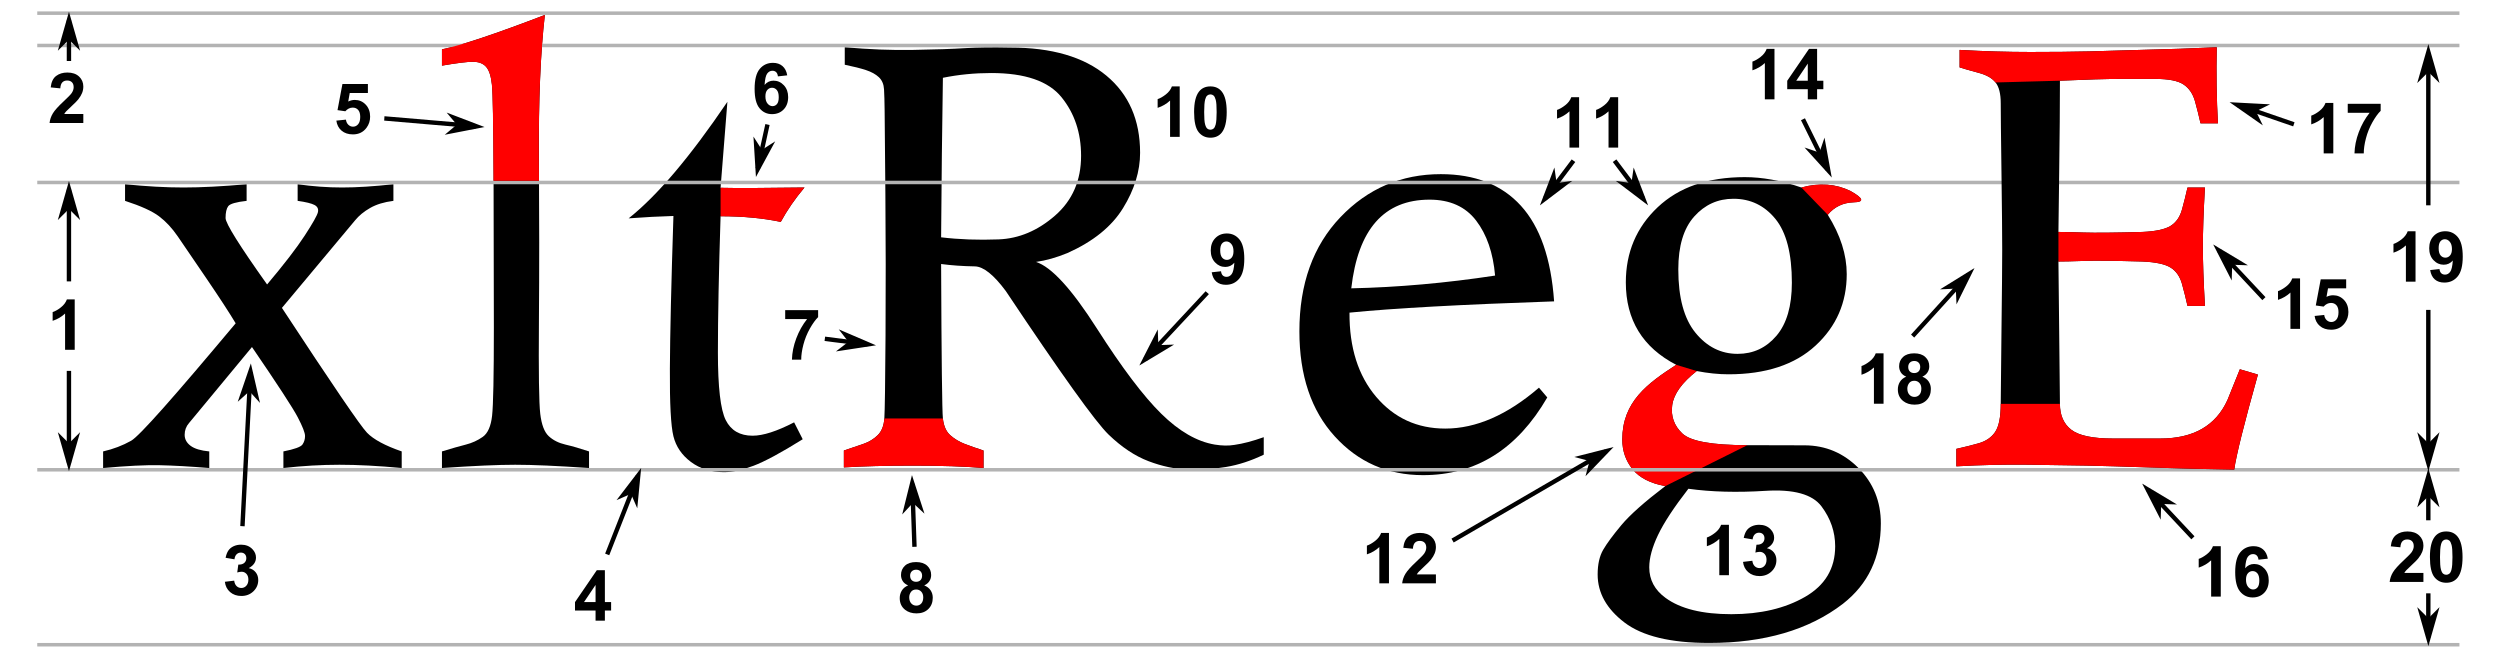 <?xml version="1.0" encoding="UTF-8" standalone="no"?>
<!-- Created with Inkscape (http://www.inkscape.org/) -->
<svg
   xmlns:dc="http://purl.org/dc/elements/1.1/"
   xmlns:cc="http://web.resource.org/cc/"
   xmlns:rdf="http://www.w3.org/1999/02/22-rdf-syntax-ns#"
   xmlns:svg="http://www.w3.org/2000/svg"
   xmlns="http://www.w3.org/2000/svg"
   xmlns:sodipodi="http://sodipodi.sourceforge.net/DTD/sodipodi-0.dtd"
   xmlns:inkscape="http://www.inkscape.org/namespaces/inkscape"
   id="svg2"
   sodipodi:version="0.32"
   inkscape:version="0.44+devel"
   width="570"
   height="150"
   version="1.0"
   sodipodi:docbase="C:\Documents and Settings\Flanker\Desktop"
   sodipodi:docname="anatomy.svg"
   inkscape:output_extension="org.inkscape.output.svg.inkscape"
   sodipodi:modified="true">
  <defs
     id="defs5">
    <marker
       inkscape:stockid="Arrow1Mend"
       orient="auto"
       refY="0"
       refX="0"
       id="Arrow1Mend"
       style="overflow:visible">
      <path
         id="path3058"
         d="M 0,0 L 5,-5 L -12.5,0 L 5,5 L 0,0 z "
         style="fill-rule:evenodd;stroke:black;stroke-width:1pt;marker-start:none"
         transform="matrix(-0.4,0,0,-0.4,-4,0)" />
    </marker>
    <marker
       inkscape:stockid="Arrow1Mstart"
       orient="auto"
       refY="0"
       refX="0"
       id="Arrow1Mstart"
       style="overflow:visible">
      <path
         id="path3061"
         d="M 0,0 L 5,-5 L -12.5,0 L 5,5 L 0,0 z "
         style="fill-rule:evenodd;stroke:black;stroke-width:1pt;marker-start:none"
         transform="matrix(0.4,0,0,0.4,4,0)" />
    </marker>
    <marker
       inkscape:stockid="Arrow1Lstart"
       orient="auto"
       refY="0"
       refX="0"
       id="Arrow1Lstart"
       style="overflow:visible">
      <path
         id="path3067"
         d="M 0,0 L 5,-5 L -12.5,0 L 5,5 L 0,0 z "
         style="fill-rule:evenodd;stroke:black;stroke-width:1pt;marker-start:none"
         transform="matrix(0.8,0,0,0.8,10,0)" />
    </marker>
  </defs>
  <sodipodi:namedview
     inkscape:window-height="1003"
     inkscape:window-width="1280"
     inkscape:pageshadow="2"
     inkscape:pageopacity="0.0"
     guidetolerance="10.0"
     gridtolerance="10.0"
     objecttolerance="10.0"
     borderopacity="1.0"
     bordercolor="#666666"
     pagecolor="#ffffff"
     id="base"
     inkscape:zoom="1.0482456"
     inkscape:cx="417.44062"
     inkscape:cy="64.779103"
     inkscape:window-x="-4"
     inkscape:window-y="-4"
     inkscape:current-layer="svg2"
     width="570px"
     height="150px" />
  <path
     style="font-size:162.327px;font-style:normal;font-weight:normal;fill:black;fill-opacity:1;stroke:none;stroke-width:1px;stroke-linecap:butt;stroke-linejoin:miter;stroke-opacity:1;font-family:Bitstream Vera Sans"
     d="M 28.512,45.795 L 28.512,42.005 C 33.334,42.5 37.774,42.748 41.833,42.748 C 45.889,42.748 50.687,42.5 56.229,42.005 L 56.229,45.795 C 53.841,46.062 52.444,46.467 52.038,47.008 C 51.632,47.55 51.429,48.452 51.429,49.713 C 51.429,50.932 54.584,55.98 60.896,64.857 C 64.773,60.26 67.635,56.542 69.483,53.703 C 71.331,50.865 72.333,49.085 72.49,48.363 C 72.647,47.642 72.388,47.1 71.712,46.738 C 71.037,46.377 69.753,46.062 67.861,45.795 L 67.861,42.005 C 71.285,42.5 74.665,42.748 78.001,42.748 C 81.337,42.748 85.235,42.5 89.697,42.005 L 89.697,45.795 C 87.58,46.062 85.812,46.602 84.392,47.415 C 82.971,48.227 81.822,49.174 80.944,50.256 C 80.065,51.337 74.51,57.984 64.279,70.197 C 75.726,87.641 82.193,97.13 83.681,98.662 C 85.168,100.194 87.805,101.614 91.589,102.922 L 91.589,106.707 C 86.272,106.212 81.54,105.964 77.392,105.964 C 73.29,105.964 69.031,106.212 64.616,106.707 L 64.616,102.922 C 67.139,102.427 68.592,101.898 68.975,101.335 C 69.358,100.771 69.55,100.128 69.55,99.405 C 69.55,98.685 68.997,97.266 67.893,95.147 C 66.788,93.029 63.306,87.688 57.448,79.124 C 48.57,89.805 43.793,95.665 43.116,96.431 C 42.439,97.197 42.101,98.099 42.101,99.136 C 42.101,100.13 42.552,100.965 43.453,101.64 C 44.355,102.316 45.775,102.744 47.713,102.926 L 47.713,106.71 C 43.341,106.35 39.566,106.137 36.389,106.069 C 33.212,106.001 28.919,106.215 23.509,106.71 L 23.509,102.926 C 25.854,102.384 27.984,101.572 29.899,100.491 C 31.815,99.409 39.759,90.392 53.732,73.714 C 52.332,71.37 50.099,67.944 47.035,63.438 C 43.97,58.931 41.795,55.743 40.511,53.872 C 39.226,52.001 37.807,50.479 36.253,49.307 C 34.699,48.135 32.119,46.964 28.512,45.795 L 28.512,45.795 z "
     id="path1896" />
  <path
     style="font-size:162.327px;font-style:normal;font-weight:normal;fill:black;fill-opacity:1;stroke:none;stroke-width:1px;stroke-linecap:butt;stroke-linejoin:miter;stroke-opacity:1;font-family:Bitstream Vera Sans"
     d="M 100.766,14.962 L 100.766,11.247 C 105.139,10.345 112.959,7.731 124.228,3.405 C 123.237,12.011 122.786,22.895 122.875,36.055 C 122.964,49.216 122.964,61.611 122.875,73.241 C 122.786,84.871 122.887,91.914 123.18,94.369 C 123.472,96.825 124.114,98.515 125.107,99.44 C 126.099,100.364 127.372,101.007 128.926,101.367 C 130.48,101.727 132.271,102.245 134.299,102.922 L 134.299,106.707 C 127.043,106.212 121.432,105.964 117.466,105.964 C 113.545,105.964 107.979,106.212 100.766,106.707 L 100.766,102.922 C 102.976,102.245 104.79,101.727 106.21,101.367 C 107.631,101.007 108.915,100.421 110.065,99.608 C 111.214,98.796 111.924,97.196 112.195,94.808 C 112.465,92.42 112.601,85.704 112.601,74.661 C 112.601,63.617 112.578,52.113 112.532,40.147 C 112.485,28.182 112.361,21.23 112.158,19.292 C 111.954,17.353 111.515,16.001 110.84,15.235 C 110.164,14.468 109.151,14.085 107.801,14.085 C 106.493,14.085 104.148,14.378 100.766,14.962 L 100.766,14.962 z "
     id="path1894" />
  <path
     style="font-size:162.327px;font-style:normal;font-weight:normal;fill:black;fill-opacity:1;stroke:none;stroke-width:1px;stroke-linecap:butt;stroke-linejoin:miter;stroke-opacity:1;font-family:Bitstream Vera Sans"
     d="M 164.291,42.817 C 167.805,42.907 174.182,42.884 183.423,42.748 C 181.26,45.318 179.457,47.933 178.013,50.595 C 173.958,49.736 169.384,49.307 164.291,49.307 C 163.885,62.019 163.682,72.364 163.682,80.343 C 163.682,88.275 164.279,93.425 165.473,95.791 C 166.667,98.157 168.707,99.341 171.593,99.341 C 173.981,99.341 177.137,98.325 181.06,96.294 L 183.017,100.148 C 178.106,103.213 174.366,105.23 171.796,106.199 C 169.227,107.168 166.996,107.653 165.104,107.653 C 162.128,107.653 159.603,106.876 157.529,105.322 C 155.455,103.769 154.126,101.819 153.542,99.474 C 152.957,97.13 152.687,92.002 152.732,84.093 C 152.776,76.183 153.046,64.566 153.542,49.243 C 150.388,49.332 146.984,49.512 143.332,49.783 C 149.821,44.644 157.326,35.786 165.847,23.21 L 164.291,42.817 z "
     id="path1892" />
  <path
     style="font-size:162.327px;font-style:normal;font-weight:normal;fill:black;fill-opacity:1;stroke:none;stroke-width:1px;stroke-linecap:butt;stroke-linejoin:miter;stroke-opacity:1;font-family:Bitstream Vera Sans"
     d="M 192.605,14.759 L 192.605,10.771 C 198.146,11.267 203.33,11.47 208.155,11.38 C 213.29,11.291 217.267,11.156 220.084,10.974 C 222.901,10.793 226.315,10.748 230.328,10.841 C 239.793,10.841 247.095,12.97 252.234,17.228 C 257.373,21.487 259.942,27.358 259.942,34.842 C 259.942,39.033 258.646,43.235 256.053,47.449 C 253.461,51.663 249.235,55.078 243.377,57.694 C 240.853,58.728 238.464,59.403 236.208,59.72 C 239.726,60.846 244.346,65.894 250.069,74.864 C 255.792,83.834 260.694,90.324 264.775,94.335 C 268.855,98.346 272.923,100.69 276.978,101.367 C 278.646,101.638 280.134,101.661 281.442,101.436 C 283.377,101.165 285.608,100.579 288.134,99.677 L 288.134,103.665 C 285.248,105.062 282.374,105.998 279.512,106.472 C 276.65,106.946 273.766,107.137 270.858,107.046 C 267.95,106.955 264.953,106.324 261.867,105.151 C 258.78,103.979 255.749,101.962 252.774,99.1 C 249.798,96.239 241.978,85.32 229.313,66.343 C 226.565,62.648 224.222,60.778 222.283,60.735 C 219.489,60.689 216.92,60.509 214.575,60.195 C 214.664,81.963 214.8,93.703 214.981,95.417 C 215.163,97.131 215.727,98.405 216.673,99.239 C 217.619,100.073 218.701,100.726 219.918,101.198 C 221.135,101.671 222.577,102.177 224.245,102.719 L 224.245,106.707 C 219.915,106.347 214.596,106.167 208.289,106.167 C 201.977,106.167 196.682,106.302 192.402,106.573 L 192.402,102.719 C 194.023,102.177 195.487,101.681 196.793,101.23 C 198.099,100.78 199.203,100.115 200.105,99.237 C 201.006,98.358 201.514,97.085 201.628,95.417 C 201.742,93.749 201.833,87.451 201.901,76.521 C 201.968,65.591 201.957,54.831 201.866,44.239 C 201.775,33.648 201.718,27.315 201.695,25.241 C 201.672,23.167 201.626,21.544 201.559,20.372 C 201.491,19.199 201.097,18.275 200.377,17.6 C 199.657,16.925 198.677,16.384 197.437,15.978 C 196.197,15.572 194.586,15.165 192.605,14.759 L 192.605,14.759 z M 214.575,54.107 C 218.677,54.603 223.048,54.76 227.69,54.58 C 232.332,54.4 236.625,52.586 240.57,49.139 C 244.515,45.691 246.487,41.15 246.488,35.516 C 246.487,30.288 245,25.837 242.024,22.162 C 239.048,18.488 233.707,16.651 225.998,16.651 C 222.214,16.651 218.541,17.013 214.981,17.736 C 214.892,23.912 214.814,29.704 214.746,35.112 C 214.678,40.52 214.621,46.852 214.575,54.107 L 214.575,54.107 z "
     id="path1890" />
  <path
     style="font-size:162.327px;font-style:normal;font-weight:normal;fill:black;fill-opacity:1;stroke:none;stroke-width:1px;stroke-linecap:butt;stroke-linejoin:miter;stroke-opacity:1;font-family:Bitstream Vera Sans"
     d="M 350.887,88.388 L 352.779,90.617 C 345.93,102.427 336.488,108.332 324.453,108.332 C 316.385,108.332 309.669,105.379 304.306,99.474 C 298.943,93.569 296.261,85.592 296.261,75.542 C 296.261,64.723 299.382,56.046 305.624,49.51 C 311.865,42.974 319.494,39.707 328.51,39.706 C 336.308,39.707 342.392,42.107 346.763,46.907 C 351.134,51.707 353.657,58.975 354.335,68.711 C 333.106,69.434 317.556,70.291 307.684,71.282 C 307.641,79.258 309.67,85.657 313.77,90.481 C 317.87,95.304 323.12,97.716 329.521,97.716 C 336.552,97.716 343.674,94.606 350.887,88.388 L 350.887,88.388 z M 340.88,62.831 C 340.431,57.646 338.989,53.465 336.555,50.288 C 334.121,47.111 330.583,45.522 325.939,45.522 C 315.573,45.522 309.623,52.261 308.091,65.739 C 318.682,65.511 329.612,64.542 340.88,62.831 L 340.88,62.831 z "
     id="path1886" />
  <path
     style="font-size:162.327px;font-style:normal;font-weight:normal;fill:black;fill-opacity:1;stroke:none;stroke-width:1px;stroke-linecap:butt;stroke-linejoin:miter;stroke-opacity:1;font-family:Bitstream Vera Sans"
     d="M 422.61,46.132 C 420.176,46.221 418.216,47.167 416.73,48.97 C 419.613,53.567 421.055,58.075 421.055,62.494 C 421.055,68.984 418.689,74.414 413.956,78.785 C 409.224,83.156 402.599,85.341 394.081,85.341 C 391.826,85.341 389.415,85.093 386.849,84.598 C 383.467,87.26 381.607,89.852 381.268,92.376 C 380.93,94.899 381.696,97.05 383.567,98.83 C 385.438,100.61 390.384,101.5 398.406,101.5 C 402.372,101.5 406.733,101.512 411.489,101.535 C 416.245,101.558 420.324,103.282 423.728,106.707 C 427.131,110.132 428.832,114.346 428.832,119.349 C 428.832,127.057 425.948,133.165 420.178,137.673 C 412.424,143.621 402.26,146.595 389.687,146.595 C 380.896,146.595 374.461,145.04 370.382,141.931 C 366.304,138.822 364.264,135.172 364.264,130.981 C 364.264,128.682 364.681,126.811 365.515,125.368 C 366.349,123.925 367.735,122.042 369.674,119.721 C 371.612,117.399 374.948,114.437 379.681,110.833 C 376.256,110.203 373.766,108.918 372.21,106.979 C 370.655,105.041 369.877,102.787 369.877,100.217 C 369.877,91.56 375.703,87.375 382.182,83.181 C 378.351,81.196 375.478,78.638 373.563,75.505 C 371.647,72.373 370.689,68.667 370.689,64.386 C 370.689,57.534 373.112,51.82 377.957,47.246 C 382.801,42.672 389.415,40.385 397.797,40.385 C 399.782,40.385 401.844,40.577 403.984,40.96 C 406.124,41.343 408.367,41.939 410.711,42.748 C 414.813,41.622 418.555,41.893 421.937,43.561 C 424.909,45.228 425.134,46.085 422.61,46.132 L 422.61,46.132 z M 382.653,61.409 C 382.653,67.856 383.96,72.679 386.574,75.879 C 389.188,79.079 392.389,80.68 396.177,80.68 C 399.737,80.68 402.689,79.305 405.032,76.555 C 407.375,73.806 408.546,69.771 408.547,64.451 C 408.546,57.826 407.296,52.981 404.796,49.916 C 402.296,46.852 399.108,45.319 395.231,45.319 C 391.67,45.319 388.684,46.672 386.272,49.376 C 383.859,52.081 382.653,56.092 382.653,61.409 L 382.653,61.409 z M 384.951,111.438 C 381.662,115.675 379.353,119.191 378.024,121.987 C 376.694,124.783 376.03,127.239 376.03,129.356 C 376.03,132.196 377.27,134.518 379.75,136.321 C 383.128,138.798 388.13,140.036 394.755,140.036 C 401.38,140.036 406.98,138.719 411.556,136.083 C 416.132,133.448 418.419,129.605 418.42,124.556 C 418.419,121.266 417.382,118.235 415.309,115.463 C 413.234,112.69 408.963,111.507 402.495,111.913 C 396.027,112.32 390.179,112.161 384.951,111.438 L 384.951,111.438 z "
     id="path1882" />
  <path
     style="font-size:162.327px;font-style:normal;font-weight:normal;fill:red;fill-opacity:1;stroke:none;stroke-width:1px;stroke-linecap:butt;stroke-linejoin:miter;stroke-opacity:1;font-family:Bitstream Vera Sans"
     d="M 386.849,84.598 C 383.467,87.26 381.607,89.852 381.268,92.376 C 380.93,94.899 381.696,97.05 383.567,98.83 C 385.438,100.61 390.384,101.5 398.406,101.5 C 398.406,101.5 379.681,110.833 379.681,110.833 C 376.256,110.203 373.766,108.918 372.21,106.979 C 370.655,105.041 369.877,102.787 369.877,100.217 C 369.877,91.56 375.703,87.375 382.182,83.181 C 382.182,83.181 386.849,84.598 386.849,84.598 z "
     id="path3122" />
  <path
     style="fill:#b3b3b3;fill-opacity:1;fill-rule:nonzero;stroke:none;stroke-width:3;stroke-linecap:round;stroke-linejoin:round;stroke-miterlimit:4;stroke-opacity:1"
     d="M 8.494,106.707 L 560.752,106.707 L 560.752,107.51 L 8.494,107.51 L 8.494,106.707 z "
     id="rect1908" />
  <path
     style="fill:#b3b3b3;fill-opacity:1;fill-rule:nonzero;stroke:none;stroke-width:3;stroke-linecap:round;stroke-linejoin:round;stroke-miterlimit:4;stroke-opacity:1"
     d="M 8.494,41.202 L 560.752,41.202 L 560.752,42.005 L 8.494,42.005 L 8.494,41.202 z "
     id="rect1910" />
  <path
     style="fill:#b3b3b3;fill-opacity:1;fill-rule:nonzero;stroke:none;stroke-width:3;stroke-linecap:round;stroke-linejoin:round;stroke-miterlimit:4;stroke-opacity:1"
     d="M 8.494,9.968 L 560.752,9.968 L 560.752,10.771 L 8.494,10.771 L 8.494,9.968 z "
     id="rect1940" />
  <path
     style="fill:#b3b3b3;fill-opacity:1;fill-rule:nonzero;stroke:none;stroke-width:3;stroke-linecap:round;stroke-linejoin:round;stroke-miterlimit:4;stroke-opacity:1"
     d="M 8.494,2.601 L 560.752,2.601 L 560.752,3.405 L 8.494,3.405 L 8.494,2.601 z "
     id="rect1942" />
  <path
     style="font-size:12px;font-style:normal;font-weight:normal;fill:black;fill-opacity:1;stroke:none;stroke-width:1px;stroke-linecap:butt;stroke-linejoin:miter;stroke-opacity:1;font-family:Bitstream Vera Sans"
     d="M 17.034,79.759 L 14.839,79.759 L 14.839,71.486 C 14.037,72.236 13.091,72.791 12.003,73.15 L 12.003,71.158 C 12.576,70.97 13.198,70.615 13.87,70.091 C 14.542,69.568 15.003,68.957 15.253,68.259 L 17.034,68.259 L 17.034,79.759 z "
     id="text1944" />
  <path
     style="font-size:12px;font-style:normal;font-weight:normal;fill:black;fill-opacity:1;stroke:none;stroke-width:1px;stroke-linecap:butt;stroke-linejoin:miter;stroke-opacity:1;font-family:Bitstream Vera Sans"
     d="M 51.271,132.646 L 53.396,132.388 C 53.464,132.93 53.646,133.344 53.943,133.631 C 54.24,133.917 54.599,134.06 55.021,134.06 C 55.474,134.06 55.856,133.888 56.165,133.545 C 56.475,133.201 56.63,132.737 56.63,132.154 C 56.63,131.602 56.482,131.165 56.185,130.842 C 55.888,130.519 55.526,130.357 55.099,130.357 C 54.818,130.357 54.482,130.412 54.091,130.521 L 54.333,128.732 C 54.927,128.748 55.38,128.619 55.693,128.345 C 56.005,128.072 56.161,127.709 56.162,127.256 C 56.161,126.87 56.047,126.563 55.818,126.334 C 55.589,126.105 55.284,125.99 54.904,125.99 C 54.529,125.99 54.208,126.12 53.943,126.381 C 53.677,126.641 53.516,127.021 53.458,127.521 L 51.435,127.178 C 51.576,126.485 51.788,125.931 52.072,125.517 C 52.356,125.103 52.751,124.778 53.259,124.541 C 53.767,124.304 54.336,124.185 54.966,124.185 C 56.044,124.185 56.909,124.529 57.56,125.217 C 58.096,125.779 58.365,126.415 58.365,127.123 C 58.365,128.128 57.815,128.93 56.716,129.529 C 57.372,129.67 57.897,129.985 58.29,130.474 C 58.684,130.964 58.88,131.555 58.88,132.248 C 58.88,133.253 58.513,134.11 57.779,134.818 C 57.044,135.526 56.13,135.881 55.037,135.881 C 54,135.881 53.141,135.582 52.458,134.986 C 51.776,134.39 51.38,133.61 51.271,132.646 L 51.271,132.646 z "
     id="text1948" />
  <path
     style="font-size:12px;font-style:normal;font-weight:normal;fill:black;fill-opacity:1;stroke:none;stroke-width:1px;stroke-linecap:butt;stroke-linejoin:miter;stroke-opacity:1;font-family:Bitstream Vera Sans"
     d="M 135.788,141.51 L 135.788,139.205 L 131.1,139.205 L 131.1,137.283 L 136.069,130.01 L 137.913,130.01 L 137.913,137.275 L 139.334,137.275 L 139.334,139.205 L 137.913,139.205 L 137.913,141.51 L 135.788,141.51 z M 135.788,137.275 L 135.788,133.361 L 133.155,137.275 L 135.788,137.275 z "
     id="text1952" />
  <path
     style="font-size:12px;font-style:normal;font-weight:normal;fill:black;fill-opacity:1;stroke:none;stroke-width:1px;stroke-linecap:butt;stroke-linejoin:miter;stroke-opacity:1;font-family:Bitstream Vera Sans"
     d="M 76.686,27.502 L 78.873,27.275 C 78.936,27.77 79.121,28.162 79.428,28.451 C 79.735,28.74 80.089,28.884 80.49,28.884 C 80.949,28.884 81.337,28.698 81.654,28.326 C 81.972,27.953 82.131,27.392 82.131,26.642 C 82.131,25.939 81.973,25.412 81.658,25.06 C 81.343,24.709 80.933,24.533 80.428,24.533 C 79.798,24.533 79.233,24.811 78.733,25.369 L 76.951,25.111 L 78.076,19.15 L 83.881,19.15 L 83.881,21.205 L 79.74,21.205 L 79.397,23.15 C 79.886,22.905 80.386,22.783 80.897,22.783 C 81.871,22.783 82.696,23.137 83.373,23.845 C 84.05,24.554 84.389,25.473 84.389,26.603 C 84.389,27.546 84.115,28.387 83.569,29.127 C 82.824,30.137 81.79,30.642 80.467,30.642 C 79.41,30.642 78.548,30.358 77.881,29.791 C 77.214,29.223 76.816,28.46 76.686,27.502 L 76.686,27.502 z "
     id="text1956" />
  <path
     style="font-size:12px;font-style:normal;font-weight:normal;fill:black;fill-opacity:1;stroke:none;stroke-width:1px;stroke-linecap:butt;stroke-linejoin:miter;stroke-opacity:1;font-family:Bitstream Vera Sans"
     d="M 18.997,25.998 L 18.997,28.037 L 11.302,28.037 C 11.385,27.266 11.635,26.536 12.052,25.845 C 12.469,25.155 13.292,24.24 14.521,23.099 C 15.51,22.177 16.117,21.552 16.341,21.224 C 16.643,20.771 16.794,20.323 16.794,19.881 C 16.794,19.391 16.663,19.015 16.4,18.752 C 16.137,18.489 15.773,18.357 15.31,18.357 C 14.852,18.357 14.487,18.495 14.216,18.771 C 13.945,19.047 13.789,19.506 13.747,20.146 L 11.56,19.927 C 11.69,18.719 12.099,17.852 12.786,17.326 C 13.474,16.8 14.333,16.537 15.365,16.537 C 16.495,16.537 17.383,16.842 18.029,17.451 C 18.674,18.06 18.997,18.818 18.997,19.724 C 18.997,20.24 18.905,20.731 18.72,21.197 C 18.535,21.663 18.242,22.151 17.841,22.662 C 17.575,23 17.096,23.487 16.404,24.123 C 15.711,24.758 15.272,25.18 15.087,25.388 C 14.902,25.597 14.753,25.8 14.638,25.998 L 18.997,25.998 z "
     id="text1960" />
  <path
     style="font-size:12px;font-style:normal;font-weight:normal;fill:black;fill-opacity:1;stroke:none;stroke-width:1px;stroke-linecap:butt;stroke-linejoin:miter;stroke-opacity:1;font-family:Bitstream Vera Sans"
     d="M 524.413,74.982 L 522.217,74.982 L 522.217,66.708 C 521.415,67.458 520.47,68.013 519.382,68.372 L 519.382,66.38 C 519.954,66.193 520.577,65.837 521.249,65.314 C 521.921,64.79 522.382,64.18 522.632,63.482 L 524.413,63.482 L 524.413,74.982 z M 527.733,72.037 L 529.921,71.81 C 529.983,72.305 530.168,72.697 530.475,72.986 C 530.783,73.275 531.137,73.419 531.538,73.419 C 531.996,73.419 532.384,73.233 532.702,72.861 C 533.02,72.488 533.178,71.927 533.178,71.177 C 533.178,70.474 533.021,69.947 532.706,69.595 C 532.391,69.244 531.981,69.068 531.475,69.068 C 530.845,69.068 530.28,69.346 529.78,69.904 L 527.999,69.646 L 529.124,63.685 L 534.928,63.685 L 534.928,65.74 L 530.788,65.74 L 530.444,67.685 C 530.934,67.44 531.434,67.318 531.944,67.318 C 532.918,67.318 533.744,67.672 534.421,68.38 C 535.098,69.089 535.436,70.008 535.436,71.138 C 535.436,72.081 535.163,72.922 534.616,73.662 C 533.871,74.672 532.837,75.177 531.514,75.177 C 530.457,75.177 529.595,74.893 528.928,74.326 C 528.262,73.758 527.863,72.995 527.733,72.037 L 527.733,72.037 z "
     id="text1964" />
  <path
     style="font-size:12px;font-style:normal;font-weight:normal;fill:black;fill-opacity:1;stroke:none;stroke-width:1px;stroke-linecap:butt;stroke-linejoin:miter;stroke-opacity:1;font-family:Bitstream Vera Sans"
     d="M 179.489,17.179 L 177.364,17.414 C 177.312,16.976 177.177,16.653 176.958,16.445 C 176.739,16.236 176.456,16.132 176.107,16.132 C 175.643,16.132 175.251,16.341 174.931,16.757 C 174.611,17.174 174.409,18.041 174.325,19.359 C 174.872,18.713 175.552,18.39 176.364,18.39 C 177.281,18.39 178.066,18.739 178.72,19.437 C 179.374,20.135 179.7,21.036 179.7,22.14 C 179.7,23.312 179.357,24.252 178.669,24.96 C 177.982,25.669 177.099,26.023 176.021,26.023 C 174.864,26.023 173.914,25.574 173.169,24.675 C 172.424,23.777 172.052,22.304 172.052,20.257 C 172.052,18.158 172.44,16.645 173.216,15.718 C 173.992,14.791 175,14.328 176.239,14.328 C 177.109,14.328 177.829,14.571 178.4,15.058 C 178.97,15.545 179.333,16.252 179.489,17.179 L 179.489,17.179 z M 174.513,21.968 C 174.513,22.682 174.677,23.233 175.005,23.621 C 175.333,24.009 175.708,24.203 176.13,24.203 C 176.536,24.203 176.875,24.044 177.146,23.726 C 177.417,23.408 177.552,22.887 177.552,22.164 C 177.552,21.419 177.406,20.873 177.114,20.527 C 176.823,20.18 176.458,20.007 176.021,20.007 C 175.599,20.007 175.242,20.173 174.95,20.503 C 174.659,20.834 174.513,21.322 174.513,21.968 L 174.513,21.968 z "
     id="text1968" />
  <path
     style="font-size:12px;font-style:normal;font-weight:normal;fill:black;fill-opacity:1;stroke:none;stroke-width:1px;stroke-linecap:butt;stroke-linejoin:miter;stroke-opacity:1;font-family:Bitstream Vera Sans"
     d="M 179.024,72.749 L 179.024,70.71 L 186.532,70.71 L 186.532,72.304 C 185.912,72.914 185.282,73.789 184.641,74.929 C 184.001,76.07 183.512,77.282 183.176,78.566 C 182.841,79.85 182.675,80.997 182.68,82.007 L 180.563,82.007 C 180.6,80.424 180.926,78.809 181.544,77.164 C 182.161,75.518 182.985,74.046 184.016,72.749 L 179.024,72.749 z "
     id="text1972" />
  <path
     style="font-size:12px;font-style:normal;font-weight:normal;fill:black;fill-opacity:1;stroke:none;stroke-width:1px;stroke-linecap:butt;stroke-linejoin:miter;stroke-opacity:1;font-family:Bitstream Vera Sans"
     d="M 207.053,133.47 C 206.485,133.231 206.072,132.901 205.814,132.482 C 205.557,132.063 205.428,131.603 205.428,131.103 C 205.428,130.249 205.726,129.543 206.322,128.986 C 206.919,128.429 207.766,128.15 208.865,128.15 C 209.954,128.15 210.799,128.429 211.4,128.986 C 212.002,129.543 212.303,130.249 212.303,131.103 C 212.303,131.634 212.165,132.107 211.889,132.521 C 211.613,132.935 211.225,133.251 210.725,133.47 C 211.36,133.725 211.843,134.098 212.174,134.587 C 212.504,135.077 212.67,135.642 212.67,136.283 C 212.67,137.34 212.333,138.199 211.658,138.861 C 210.984,139.522 210.087,139.853 208.967,139.853 C 207.925,139.853 207.058,139.58 206.365,139.033 C 205.547,138.387 205.139,137.501 205.139,136.376 C 205.139,135.757 205.292,135.188 205.6,134.669 C 205.907,134.151 206.391,133.751 207.053,133.47 L 207.053,133.47 z M 207.506,131.259 C 207.506,131.697 207.629,132.038 207.877,132.283 C 208.124,132.527 208.454,132.65 208.865,132.65 C 209.282,132.65 209.615,132.526 209.865,132.279 C 210.115,132.031 210.24,131.689 210.24,131.251 C 210.24,130.84 210.116,130.511 209.869,130.263 C 209.622,130.016 209.295,129.892 208.889,129.892 C 208.467,129.892 208.131,130.017 207.881,130.267 C 207.631,130.517 207.506,130.848 207.506,131.259 L 207.506,131.259 z M 207.303,136.166 C 207.303,136.77 207.458,137.241 207.768,137.58 C 208.077,137.918 208.464,138.087 208.928,138.087 C 209.381,138.087 209.756,137.925 210.053,137.599 C 210.35,137.274 210.498,136.804 210.498,136.189 C 210.498,135.652 210.347,135.221 210.045,134.896 C 209.743,134.57 209.36,134.408 208.896,134.408 C 208.36,134.408 207.96,134.593 207.697,134.962 C 207.434,135.332 207.303,135.733 207.303,136.166 L 207.303,136.166 z "
     id="text1976" />
  <path
     style="font-size:12px;font-style:normal;font-weight:normal;fill:black;fill-opacity:1;stroke:none;stroke-width:1px;stroke-linecap:butt;stroke-linejoin:miter;stroke-opacity:1;font-family:Bitstream Vera Sans"
     d="M 276.269,62.082 L 278.394,61.848 C 278.446,62.28 278.582,62.6 278.8,62.809 C 279.019,63.017 279.308,63.121 279.668,63.121 C 280.121,63.121 280.506,62.913 280.824,62.496 C 281.142,62.079 281.345,61.215 281.433,59.902 C 280.881,60.543 280.191,60.863 279.363,60.863 C 278.462,60.863 277.684,60.516 277.031,59.82 C 276.377,59.125 276.05,58.22 276.05,57.105 C 276.05,55.944 276.395,55.008 277.086,54.297 C 277.776,53.586 278.655,53.23 279.722,53.23 C 280.884,53.23 281.837,53.68 282.582,54.578 C 283.326,55.476 283.699,56.954 283.699,59.012 C 283.699,61.105 283.311,62.616 282.535,63.543 C 281.759,64.47 280.748,64.934 279.503,64.934 C 278.608,64.934 277.884,64.695 277.332,64.219 C 276.78,63.742 276.425,63.03 276.269,62.082 L 276.269,62.082 z M 281.238,57.285 C 281.238,56.577 281.075,56.027 280.75,55.637 C 280.424,55.246 280.048,55.051 279.621,55.051 C 279.214,55.051 278.877,55.211 278.609,55.531 C 278.341,55.851 278.207,56.376 278.207,57.105 C 278.207,57.845 278.352,58.388 278.644,58.734 C 278.936,59.081 279.3,59.254 279.738,59.254 C 280.16,59.254 280.515,59.087 280.804,58.754 C 281.093,58.42 281.238,57.931 281.238,57.285 L 281.238,57.285 z "
     id="text1980" />
  <path
     style="font-size:12px;font-style:normal;font-weight:normal;fill:black;fill-opacity:1;stroke:none;stroke-width:1px;stroke-linecap:butt;stroke-linejoin:miter;stroke-opacity:1;font-family:Bitstream Vera Sans"
     d="M 268.973,31.201 L 266.777,31.201 L 266.777,22.928 C 265.975,23.678 265.03,24.233 263.941,24.592 L 263.941,22.6 C 264.514,22.412 265.137,22.057 265.809,21.533 C 266.48,21.01 266.941,20.399 267.191,19.701 L 268.973,19.701 L 268.973,31.201 z M 275.973,19.701 C 277.082,19.701 277.949,20.097 278.574,20.889 C 279.319,21.826 279.691,23.381 279.691,25.553 C 279.691,27.72 279.316,29.277 278.566,30.225 C 277.947,31.006 277.082,31.397 275.973,31.397 C 274.858,31.397 273.96,30.968 273.277,30.112 C 272.595,29.255 272.254,27.727 272.254,25.53 C 272.254,23.373 272.629,21.821 273.379,20.873 C 273.999,20.092 274.863,19.701 275.973,19.701 L 275.973,19.701 z M 275.973,21.522 C 275.707,21.522 275.47,21.606 275.262,21.776 C 275.053,21.945 274.892,22.248 274.777,22.686 C 274.626,23.254 274.551,24.209 274.551,25.553 C 274.551,26.897 274.618,27.82 274.754,28.323 C 274.889,28.825 275.06,29.16 275.266,29.326 C 275.471,29.493 275.707,29.576 275.973,29.576 C 276.238,29.576 276.475,29.492 276.684,29.323 C 276.892,29.153 277.053,28.85 277.168,28.412 C 277.319,27.85 277.394,26.897 277.394,25.553 C 277.394,24.209 277.327,23.286 277.191,22.783 C 277.056,22.281 276.885,21.945 276.68,21.776 C 276.474,21.606 276.238,21.522 275.973,21.522 L 275.973,21.522 z "
     id="text1984" />
  <path
     style="font-size:12px;font-style:normal;font-weight:normal;fill:black;fill-opacity:1;stroke:none;stroke-width:1px;stroke-linecap:butt;stroke-linejoin:miter;stroke-opacity:1;font-family:Bitstream Vera Sans"
     d="M 360.035,33.66 L 357.84,33.66 L 357.84,25.387 C 357.037,26.137 356.092,26.691 355.004,27.051 L 355.004,25.059 C 355.577,24.871 356.199,24.516 356.871,23.992 C 357.543,23.469 358.004,22.858 358.254,22.16 L 360.035,22.16 L 360.035,33.66 z M 368.941,33.66 L 366.746,33.66 L 366.746,25.387 C 365.944,26.137 364.998,26.691 363.91,27.051 L 363.91,25.059 C 364.483,24.871 365.105,24.516 365.777,23.992 C 366.449,23.469 366.91,22.858 367.16,22.16 L 368.941,22.16 L 368.941,33.66 z "
     id="text1988" />
  <path
     style="font-size:12px;font-style:normal;font-weight:normal;fill:black;fill-opacity:1;stroke:none;stroke-width:1px;stroke-linecap:butt;stroke-linejoin:miter;stroke-opacity:1;font-family:Bitstream Vera Sans"
     d="M 506.336,136.027 L 504.14,136.027 L 504.14,127.754 C 503.338,128.504 502.393,129.058 501.304,129.418 L 501.304,127.425 C 501.877,127.238 502.5,126.882 503.171,126.359 C 503.843,125.836 504.304,125.225 504.554,124.527 L 506.336,124.527 L 506.336,136.027 z M 517.062,127.379 L 514.937,127.613 C 514.885,127.175 514.75,126.853 514.531,126.644 C 514.312,126.436 514.028,126.332 513.679,126.332 C 513.216,126.332 512.824,126.54 512.504,126.957 C 512.183,127.373 511.981,128.241 511.898,129.558 C 512.445,128.912 513.125,128.589 513.937,128.589 C 514.854,128.589 515.639,128.938 516.293,129.636 C 516.946,130.334 517.273,131.235 517.273,132.339 C 517.273,133.511 516.929,134.451 516.242,135.16 C 515.554,135.868 514.671,136.222 513.593,136.222 C 512.437,136.222 511.487,135.773 510.742,134.875 C 509.997,133.976 509.625,132.504 509.625,130.457 C 509.625,128.358 510.013,126.845 510.789,125.918 C 511.565,124.991 512.573,124.527 513.812,124.527 C 514.682,124.527 515.402,124.77 515.972,125.257 C 516.543,125.744 516.906,126.451 517.062,127.379 L 517.062,127.379 z M 512.086,132.168 C 512.086,132.881 512.25,133.432 512.578,133.82 C 512.906,134.208 513.281,134.402 513.703,134.402 C 514.109,134.402 514.448,134.243 514.718,133.925 C 514.989,133.608 515.125,133.087 515.125,132.363 C 515.125,131.618 514.979,131.073 514.687,130.726 C 514.395,130.38 514.031,130.207 513.593,130.207 C 513.171,130.207 512.815,130.372 512.523,130.703 C 512.231,131.033 512.086,131.522 512.086,132.168 L 512.086,132.168 z "
     id="text1992" />
  <path
     style="font-size:12px;font-style:normal;font-weight:normal;fill:black;fill-opacity:1;stroke:none;stroke-width:1px;stroke-linecap:butt;stroke-linejoin:miter;stroke-opacity:1;font-family:Bitstream Vera Sans"
     d="M 394.197,131.149 L 392.002,131.149 L 392.002,122.876 C 391.2,123.626 390.255,124.181 389.166,124.54 L 389.166,122.548 C 389.739,122.36 390.361,122.005 391.033,121.481 C 391.705,120.958 392.166,120.347 392.416,119.649 L 394.197,119.649 L 394.197,131.149 z M 397.408,128.11 L 399.533,127.852 C 399.601,128.394 399.783,128.808 400.08,129.095 C 400.377,129.381 400.736,129.524 401.158,129.524 C 401.611,129.524 401.993,129.352 402.303,129.009 C 402.613,128.665 402.768,128.201 402.768,127.618 C 402.768,127.066 402.619,126.628 402.322,126.306 C 402.025,125.983 401.663,125.821 401.236,125.821 C 400.955,125.821 400.619,125.876 400.229,125.985 L 400.471,124.196 C 401.065,124.212 401.518,124.083 401.83,123.809 C 402.143,123.536 402.299,123.173 402.299,122.72 C 402.299,122.334 402.184,122.027 401.955,121.798 C 401.726,121.569 401.421,121.454 401.041,121.454 C 400.666,121.454 400.346,121.584 400.08,121.845 C 399.815,122.105 399.653,122.485 399.596,122.985 L 397.572,122.641 C 397.713,121.949 397.925,121.395 398.209,120.981 C 398.493,120.567 398.889,120.242 399.397,120.005 C 399.904,119.768 400.473,119.649 401.104,119.649 C 402.182,119.649 403.046,119.993 403.697,120.681 C 404.234,121.243 404.502,121.878 404.502,122.587 C 404.502,123.592 403.953,124.394 402.854,124.993 C 403.51,125.134 404.035,125.449 404.428,125.938 C 404.821,126.428 405.018,127.019 405.018,127.712 C 405.018,128.717 404.65,129.574 403.916,130.282 C 403.182,130.99 402.268,131.345 401.174,131.345 C 400.137,131.345 399.278,131.046 398.596,130.45 C 397.913,129.854 397.518,129.074 397.408,128.11 L 397.408,128.11 z "
     id="text1996" />
  <path
     style="font-size:12px;font-style:normal;font-weight:normal;fill:black;fill-opacity:1;stroke:none;stroke-width:1px;stroke-linecap:butt;stroke-linejoin:miter;stroke-opacity:1;font-family:Bitstream Vera Sans"
     d="M 316.685,133.005 L 314.489,133.005 L 314.489,124.731 C 313.687,125.481 312.742,126.036 311.653,126.395 L 311.653,124.403 C 312.226,124.215 312.849,123.86 313.521,123.337 C 314.192,122.813 314.653,122.202 314.903,121.505 L 316.685,121.505 L 316.685,133.005 z M 327.388,130.965 L 327.388,133.005 L 319.692,133.005 C 319.776,132.234 320.026,131.503 320.442,130.813 C 320.859,130.123 321.682,129.208 322.911,128.067 C 323.901,127.145 324.508,126.52 324.732,126.192 C 325.034,125.739 325.185,125.291 325.185,124.848 C 325.185,124.359 325.053,123.982 324.79,123.719 C 324.527,123.456 324.164,123.325 323.7,123.325 C 323.242,123.325 322.877,123.463 322.607,123.739 C 322.336,124.015 322.179,124.473 322.138,125.114 L 319.95,124.895 C 320.081,123.687 320.489,122.82 321.177,122.294 C 321.864,121.768 322.724,121.505 323.755,121.505 C 324.885,121.505 325.773,121.809 326.419,122.419 C 327.065,123.028 327.388,123.786 327.388,124.692 C 327.388,125.208 327.295,125.699 327.11,126.165 C 326.926,126.631 326.633,127.119 326.232,127.63 C 325.966,127.968 325.487,128.455 324.794,129.09 C 324.101,129.726 323.663,130.148 323.478,130.356 C 323.293,130.564 323.143,130.768 323.028,130.965 L 327.388,130.965 z "
     id="text2000" />
  <path
     style="fill:#b3b3b3;fill-opacity:1;fill-rule:nonzero;stroke:none;stroke-width:3;stroke-linecap:round;stroke-linejoin:round;stroke-miterlimit:4;stroke-opacity:1"
     d="M 8.494,146.595 L 560.752,146.595 L 560.752,147.399 L 8.494,147.399 L 8.494,146.595 z "
     id="rect2004" />
  <g
     id="g3769">
    <path
       style="fill:black;fill-opacity:1;fill-rule:evenodd;stroke:none;stroke-width:1px;stroke-linecap:butt;stroke-linejoin:miter;stroke-opacity:1"
       d="M 15.219,43.25 L 15.219,64.156 L 16.219,64.156 L 16.219,43.25 L 15.219,43.25 z "
       id="path2006" />
    <path
       style="fill-rule:evenodd;stroke:black;stroke-width:0.4pt;marker-start:none"
       d="M 15.724,47.255 L 17.724,49.255 L 15.724,42.255 L 13.724,49.255 L 15.724,47.255 z "
       id="path3775" />
  </g>
  <g
     id="g3761">
    <path
       style="fill:black;fill-opacity:1;fill-rule:evenodd;stroke:none;stroke-width:1px;stroke-linecap:butt;stroke-linejoin:miter;stroke-opacity:1"
       d="M 15.219,84.562 L 15.219,105.469 L 16.219,105.469 L 16.219,84.562 L 15.219,84.562 z "
       id="path3078" />
    <path
       style="fill-rule:evenodd;stroke:black;stroke-width:0.4pt;marker-start:none"
       d="M 15.724,101.457 L 13.724,99.457 L 15.724,106.457 L 17.724,99.457 L 15.724,101.457 z "
       id="path3767" />
  </g>
  <g
     id="g3753">
    <path
       style="fill:black;fill-opacity:1;fill-rule:evenodd;stroke:none;stroke-width:1px;stroke-linecap:butt;stroke-linejoin:miter;stroke-opacity:1"
       d="M 15.219,4.656 L 15.219,13.906 L 16.219,13.906 L 16.219,4.656 L 15.219,4.656 z "
       id="path3080" />
    <path
       style="fill-rule:evenodd;stroke:black;stroke-width:0.4pt;marker-start:none"
       d="M 15.724,8.655 L 17.724,10.655 L 15.724,3.655 L 13.724,10.655 L 15.724,8.655 z "
       id="path3759" />
  </g>
  <g
     id="g3745">
    <path
       style="fill:black;fill-opacity:1;fill-rule:evenodd;stroke:none;stroke-width:1px;stroke-linecap:butt;stroke-linejoin:miter;stroke-opacity:1"
       d="M 56.594,84.812 L 54.781,119.938 L 55.781,120 L 57.594,84.844 L 56.594,84.812 z "
       id="path3084" />
    <path
       style="fill-rule:evenodd;stroke:black;stroke-width:0.4pt;marker-start:none"
       d="M 56.891,88.823 L 58.785,90.923 L 57.147,83.83 L 54.791,90.718 L 56.891,88.823 z "
       id="path3751" />
  </g>
  <g
     id="g3737">
    <path
       style="fill:black;fill-opacity:1;fill-rule:evenodd;stroke:none;stroke-width:1px;stroke-linecap:butt;stroke-linejoin:miter;stroke-opacity:1"
       d="M 145,108.344 L 137.969,126.219 L 138.906,126.594 L 145.938,108.719 L 145,108.344 z "
       id="path3086" />
    <path
       style="fill-rule:evenodd;stroke:black;stroke-width:0.4pt;marker-start:none"
       d="M 144,112.249 L 145.13,114.843 L 145.83,107.596 L 141.407,113.379 L 144,112.249 z "
       id="path3743" />
  </g>
  <g
     id="g3729">
    <path
       style="fill:black;fill-opacity:1;fill-rule:evenodd;stroke:none;stroke-width:1px;stroke-linecap:butt;stroke-linejoin:miter;stroke-opacity:1"
       d="M 87.656,26.5 L 87.594,27.5 L 108.469,29.281 L 108.562,28.281 L 87.656,26.5 z "
       id="path3088" />
    <path
       style="fill-rule:evenodd;stroke:black;stroke-width:0.4pt;marker-start:none"
       d="M 104.525,28.45 L 102.36,30.27 L 109.507,28.881 L 102.705,26.285 L 104.525,28.45 z "
       id="path3735" />
  </g>
  <g
     id="g3721">
    <path
       style="fill:black;fill-opacity:1;fill-rule:evenodd;stroke:none;stroke-width:1px;stroke-linecap:butt;stroke-linejoin:miter;stroke-opacity:1"
       d="M 174.5,28.281 L 172.281,38.312 L 173.281,38.531 L 175.469,28.5 L 174.5,28.281 z "
       id="path3090" />
    <path
       style="fill-rule:evenodd;stroke:black;stroke-width:0.4pt;marker-start:none"
       d="M 173.638,34.528 L 172.114,32.145 L 172.563,39.412 L 176.021,33.005 L 173.638,34.528 z "
       id="path3727" />
  </g>
  <g
     id="g3713">
    <path
       style="fill:black;fill-opacity:1;fill-rule:evenodd;stroke:none;stroke-width:1px;stroke-linecap:butt;stroke-linejoin:miter;stroke-opacity:1"
       d="M 188.125,76.75 L 188,77.75 L 197.719,78.969 L 197.844,78 L 188.125,76.75 z "
       id="path3092" />
    <path
       style="fill-rule:evenodd;stroke:black;stroke-width:0.4pt;marker-start:none"
       d="M 193.804,77.978 L 191.568,79.709 L 198.764,78.609 L 192.073,75.741 L 193.804,77.978 z "
       id="path3719" />
  </g>
  <g
     id="g3705">
    <path
       style="fill:black;fill-opacity:1;fill-rule:evenodd;stroke:none;stroke-width:1px;stroke-linecap:butt;stroke-linejoin:miter;stroke-opacity:1"
       d="M 208.5,110.281 L 207.5,110.312 L 208,124.688 L 209,124.656 L 208.5,110.281 z "
       id="path3094" />
    <path
       style="fill-rule:evenodd;stroke:black;stroke-width:0.4pt;marker-start:none"
       d="M 208.138,114.291 L 210.207,116.22 L 207.962,109.294 L 206.209,116.36 L 208.138,114.291 z "
       id="path3711" />
  </g>
  <g
     id="g3697">
    <path
       style="fill:black;fill-opacity:1;fill-rule:evenodd;stroke:none;stroke-width:1px;stroke-linecap:butt;stroke-linejoin:miter;stroke-opacity:1"
       d="M 274.875,66.406 L 260.75,81.562 L 261.469,82.219 L 275.625,67.062 L 274.875,66.406 z "
       id="path3096" />
    <path
       style="fill-rule:evenodd;stroke:black;stroke-width:0.4pt;marker-start:none"
       d="M 263.839,78.966 L 263.741,76.139 L 260.428,82.622 L 266.666,78.868 L 263.839,78.966 z "
       id="path3703" />
  </g>
  <g
     id="g3689">
    <path
       style="fill:black;fill-opacity:1;fill-rule:evenodd;stroke:none;stroke-width:1px;stroke-linecap:butt;stroke-linejoin:miter;stroke-opacity:1"
       d="M 358.344,36.344 L 351.875,44.938 L 352.688,45.562 L 359.156,36.938 L 358.344,36.344 z "
       id="path3098" />
    <path
       style="fill-rule:evenodd;stroke:black;stroke-width:0.4pt;marker-start:none"
       d="M 354.683,42.052 L 354.284,39.252 L 351.682,46.051 L 357.484,41.653 L 354.683,42.052 z "
       id="path3695" />
  </g>
  <g
     id="g3681">
    <path
       style="fill:black;fill-opacity:1;fill-rule:evenodd;stroke:none;stroke-width:1px;stroke-linecap:butt;stroke-linejoin:miter;stroke-opacity:1"
       d="M 368.531,36.344 L 367.719,36.938 L 374.188,45.562 L 375,44.938 L 368.531,36.344 z "
       id="path3100" />
    <path
       style="fill-rule:evenodd;stroke:black;stroke-width:0.4pt;marker-start:none"
       d="M 372.191,42.052 L 369.391,41.653 L 375.192,46.051 L 372.59,39.252 L 372.191,42.052 z "
       id="path3687" />
  </g>
  <g
     id="g3673">
    <path
       style="fill:black;fill-opacity:1;fill-rule:evenodd;stroke:none;stroke-width:1px;stroke-linecap:butt;stroke-linejoin:miter;stroke-opacity:1"
       d="M 365.938,102.469 L 330.938,122.812 L 331.438,123.688 L 366.438,103.344 L 365.938,102.469 z "
       id="path3102" />
    <path
       style="fill-rule:evenodd;stroke:black;stroke-width:0.4pt;marker-start:none"
       d="M 362.742,104.919 L 362.018,107.654 L 367.064,102.406 L 360.008,104.196 L 362.742,104.919 z "
       id="path3679" />
  </g>
  <g
     id="g3665">
    <path
       style="fill:black;fill-opacity:1;fill-rule:evenodd;stroke:none;stroke-width:1px;stroke-linecap:butt;stroke-linejoin:miter;stroke-opacity:1"
       d="M 553.156,12.031 L 553.156,46.812 L 554.156,46.812 L 554.156,12.031 L 553.156,12.031 z "
       id="path3104" />
    <path
       style="fill-rule:evenodd;stroke:black;stroke-width:0.4pt;marker-start:none"
       d="M 553.669,16.021 L 555.669,18.021 L 553.669,11.021 L 551.669,18.021 L 553.669,16.021 z "
       id="path3671" />
  </g>
  <g
     id="g3657">
    <path
       style="fill:black;fill-opacity:1;fill-rule:evenodd;stroke:none;stroke-width:1px;stroke-linecap:butt;stroke-linejoin:miter;stroke-opacity:1"
       d="M 553.156,70.656 L 553.156,105.469 L 554.156,105.469 L 554.156,70.656 L 553.156,70.656 z "
       id="path3106" />
    <path
       style="fill-rule:evenodd;stroke:black;stroke-width:0.4pt;marker-start:none"
       d="M 553.669,101.457 L 551.669,99.457 L 553.669,106.457 L 555.669,99.457 L 553.669,101.457 z "
       id="path3663" />
  </g>
  <g
     id="g3649">
    <path
       style="fill:black;fill-opacity:1;fill-rule:evenodd;stroke:none;stroke-width:1px;stroke-linecap:butt;stroke-linejoin:miter;stroke-opacity:1"
       d="M 553.156,135.281 L 553.156,145.344 L 554.156,145.344 L 554.156,135.281 L 553.156,135.281 z "
       id="path3108" />
    <path
       style="fill-rule:evenodd;stroke:black;stroke-width:0.4pt;marker-start:none"
       d="M 553.669,141.345 L 551.669,139.345 L 553.669,146.345 L 555.669,139.345 L 553.669,141.345 z "
       id="path3655" />
  </g>
  <g
     id="g3641">
    <path
       style="fill:black;fill-opacity:1;fill-rule:evenodd;stroke:none;stroke-width:1px;stroke-linecap:butt;stroke-linejoin:miter;stroke-opacity:1"
       d="M 553.156,108.75 L 553.156,118.625 L 554.156,118.625 L 554.156,108.75 L 553.156,108.75 z "
       id="path3110" />
    <path
       style="fill-rule:evenodd;stroke:black;stroke-width:0.4pt;marker-start:none"
       d="M 553.669,112.76 L 555.669,114.76 L 553.669,107.76 L 551.669,114.76 L 553.669,112.76 z "
       id="path3647" />
  </g>
  <path
     style="font-size:162.327px;font-style:normal;font-weight:normal;fill:red;fill-opacity:1;stroke:none;stroke-width:1px;stroke-linecap:butt;stroke-linejoin:miter;stroke-opacity:1;font-family:Bitstream Vera Sans"
     d="M 214.981,95.417 C 215.163,97.131 215.727,98.405 216.673,99.239 C 217.619,100.073 218.701,100.726 219.918,101.198 C 221.135,101.671 222.577,102.177 224.245,102.719 L 224.245,106.707 C 219.915,106.347 214.596,106.167 208.289,106.167 C 201.977,106.167 196.682,106.302 192.402,106.573 L 192.402,102.719 C 194.023,102.177 195.487,101.681 196.793,101.23 C 198.099,100.78 199.203,100.115 200.105,99.237 C 201.006,98.358 201.514,97.085 201.628,95.417 C 201.628,95.417 214.981,95.417 214.981,95.417 z "
     id="path3112" />
  <g
     id="g3633">
    <path
       style="fill:black;fill-opacity:1;fill-rule:evenodd;stroke:none;stroke-width:1px;stroke-linecap:butt;stroke-linejoin:miter;stroke-opacity:1"
       d="M 411.531,26.969 L 410.625,27.406 L 416.312,38.938 L 417.219,38.5 L 411.531,26.969 z "
       id="path3118" />
    <path
       style="fill-rule:evenodd;stroke:black;stroke-width:0.4pt;marker-start:none"
       d="M 414.999,35.124 L 412.32,34.215 L 417.211,39.608 L 415.908,32.445 L 414.999,35.124 z "
       id="path3639" />
  </g>
  <path
     style="font-size:162.327px;font-style:normal;font-weight:normal;fill:red;fill-opacity:1;stroke:none;stroke-width:1px;stroke-linecap:butt;stroke-linejoin:miter;stroke-opacity:1;font-family:Bitstream Vera Sans"
     d="M 422.61,46.132 C 420.176,46.221 418.216,47.167 416.73,48.97 C 416.73,48.97 410.711,42.748 410.711,42.748 C 414.813,41.622 418.555,41.893 421.937,43.561 C 424.909,45.228 425.134,46.085 422.61,46.132 L 422.61,46.132 z "
     id="path3120" />
  <path
     style="font-size:162.327px;font-style:normal;font-weight:normal;fill:red;fill-opacity:1;stroke:none;stroke-width:1px;stroke-linecap:butt;stroke-linejoin:miter;stroke-opacity:1;font-family:Bitstream Vera Sans"
     d="M 164.291,42.817 C 167.805,42.907 174.182,42.884 183.423,42.748 C 181.26,45.318 179.457,47.933 178.013,50.595 C 173.958,49.736 169.384,49.307 164.291,49.307 L 164.291,42.817 z "
     id="path3124" />
  <path
     style="font-size:162.327px;font-style:normal;font-weight:normal;fill:red;fill-opacity:1;stroke:none;stroke-width:1px;stroke-linecap:butt;stroke-linejoin:miter;stroke-opacity:1;font-family:Bitstream Vera Sans"
     d="M 124.236,3.404 C 112.968,7.73 105.14,10.346 100.767,11.248 L 100.767,14.966 C 104.149,14.382 106.491,14.091 107.798,14.091 C 109.149,14.091 110.154,14.482 110.83,15.248 C 111.505,16.014 111.939,17.34 112.142,19.279 C 112.345,21.218 112.471,28.189 112.517,40.154 C 112.519,40.522 112.516,40.849 112.517,41.216 L 122.892,41.216 C 122.883,39.473 122.873,37.831 122.861,36.06 C 122.772,22.9 123.245,12.01 124.236,3.404 z "
     id="path3126" />
  <path
     style="font-size:13.501px;font-style:normal;font-weight:normal;fill:black;fill-opacity:1;stroke:none;stroke-width:1px;stroke-linecap:butt;stroke-linejoin:miter;stroke-opacity:1;font-family:Bitstream Vera Sans"
     d="M 505.695,28.116 L 501.715,28.116 C 501.355,26.498 500.939,24.833 500.466,23.122 C 499.993,21.412 499.127,20.129 497.868,19.276 C 496.609,18.422 494.473,17.995 491.46,17.995 C 489.525,17.995 486.893,17.995 483.564,17.995 C 480.281,17.995 475.648,18.13 469.665,18.4 C 469.665,23.932 469.608,30.892 469.495,39.283 C 469.381,47.674 469.324,52.207 469.324,52.883 C 470.54,52.883 472.465,52.927 475.097,53.016 C 477.729,53.105 482.193,53.061 488.489,52.883 C 491.505,52.747 493.642,52.286 494.901,51.498 C 496.161,50.71 497.027,49.462 497.5,47.753 C 497.973,46.044 498.389,44.378 498.748,42.756 L 502.728,42.756 C 502.412,48.337 502.254,52.836 502.254,56.255 C 502.254,59.673 502.412,64.172 502.728,69.753 L 498.748,69.753 C 498.389,68.131 497.973,66.466 497.5,64.757 C 497.027,63.047 496.161,61.799 494.901,61.011 C 493.642,60.223 491.505,59.762 488.489,59.627 C 482.193,59.449 477.729,59.404 475.097,59.493 C 472.465,59.582 470.54,59.627 469.324,59.627 C 469.324,61.202 469.381,66.523 469.495,75.587 C 469.608,84.652 469.665,90.152 469.665,92.087 C 469.665,94.694 470.53,96.662 472.261,97.99 C 473.992,99.319 477.153,99.983 481.744,99.983 C 486.333,99.983 489.931,99.983 492.538,99.983 C 500.096,99.983 505.202,97.057 507.856,91.207 L 510.689,84.19 L 514.808,85.407 C 511.66,96.608 509.86,103.828 509.408,107.068 C 503.244,106.976 496.934,106.818 490.479,106.594 C 484.023,106.369 479.086,106.224 475.668,106.156 C 472.249,106.088 467.852,106.021 462.476,105.953 C 457.1,105.886 451.623,106.01 446.046,106.327 L 446.046,102.341 C 447.664,101.982 449.328,101.567 451.037,101.095 C 452.746,100.624 454.029,99.758 454.884,98.497 C 455.739,97.236 456.167,95.099 456.167,92.087 C 456.167,90.152 456.223,84.652 456.335,75.587 C 456.447,66.523 456.503,60.303 456.503,56.927 C 456.503,53.555 456.447,47.674 456.335,39.283 C 456.223,30.892 456.167,25.641 456.167,23.528 C 456.167,21.369 455.773,19.794 454.985,18.803 C 454.197,17.813 452.915,17.082 451.139,16.611 C 449.362,16.139 447.912,15.724 446.788,15.365 L 446.788,11.379 C 452.365,11.696 457.741,11.854 462.916,11.854 C 468.088,11.854 472.563,11.809 476.343,11.718 C 480.122,11.627 487.028,11.426 497.062,11.112 L 505.428,10.771 C 505.293,16.757 505.382,22.539 505.695,28.116 L 505.695,28.116 z "
     id="text3283" />
  <path
     style="font-size:13.501px;font-style:normal;font-weight:normal;fill:red;fill-opacity:1;stroke:none;stroke-width:1px;stroke-linecap:butt;stroke-linejoin:miter;stroke-opacity:1;font-family:Bitstream Vera Sans"
     d="M 469.324,52.883 C 470.54,52.883 472.465,52.927 475.097,53.016 C 477.729,53.105 482.193,53.061 488.489,52.883 C 491.505,52.747 493.642,52.286 494.901,51.498 C 496.161,50.71 497.027,49.462 497.5,47.753 C 497.973,46.044 498.389,44.378 498.748,42.756 L 502.728,42.756 C 502.412,48.337 502.254,52.836 502.254,56.255 C 502.254,59.673 502.412,64.172 502.728,69.753 L 498.748,69.753 C 498.389,68.131 497.973,66.466 497.5,64.757 C 497.027,63.047 496.161,61.799 494.901,61.011 C 493.642,60.223 491.505,59.762 488.489,59.627 C 482.193,59.449 477.729,59.404 475.097,59.493 C 472.465,59.582 470.54,59.627 469.324,59.627 C 469.324,59.627 469.324,52.883 469.324,52.883 z "
     id="path3292" />
  <g
     id="g3625">
    <path
       style="fill:black;fill-opacity:1;fill-rule:evenodd;stroke:none;stroke-width:1px;stroke-linecap:butt;stroke-linejoin:miter;stroke-opacity:1"
       d="M 506.312,56.844 L 505.594,57.5 L 515.812,68.438 L 516.531,67.75 L 506.312,56.844 z "
       id="path3294" />
    <path
       style="fill-rule:evenodd;stroke:black;stroke-width:0.4pt;marker-start:none"
       d="M 508.686,60.093 L 511.513,60.186 L 505.269,56.442 L 508.593,62.92 L 508.686,60.093 z "
       id="path3631" />
  </g>
  <g
     id="g3617">
    <path
       style="fill:black;fill-opacity:1;fill-rule:evenodd;stroke:none;stroke-width:1px;stroke-linecap:butt;stroke-linejoin:miter;stroke-opacity:1"
       d="M 490.125,111.375 L 489.406,112.062 L 499.625,122.969 L 500.344,122.281 L 490.125,111.375 z "
       id="path3296" />
    <path
       style="fill-rule:evenodd;stroke:black;stroke-width:0.4pt;marker-start:none"
       d="M 492.497,114.626 L 495.324,114.719 L 489.08,110.975 L 492.403,117.453 L 492.497,114.626 z "
       id="path3623" />
  </g>
  <g
     id="g3609">
    <path
       style="fill:black;fill-opacity:1;fill-rule:evenodd;stroke:none;stroke-width:1px;stroke-linecap:butt;stroke-linejoin:miter;stroke-opacity:1"
       d="M 510.375,23.469 L 510.062,24.406 L 522.844,28.812 L 523.156,27.875 L 510.375,23.469 z "
       id="path3298" />
    <path
       style="fill-rule:evenodd;stroke:black;stroke-width:0.4pt;marker-start:none"
       d="M 513.996,25.241 L 516.538,24 L 509.268,23.617 L 515.238,27.783 L 513.996,25.241 z "
       id="path3615" />
  </g>
  <path
     style="font-size:12px;font-style:normal;font-weight:normal;fill:black;fill-opacity:1;stroke:none;stroke-width:1px;stroke-linecap:butt;stroke-linejoin:miter;stroke-opacity:1;font-family:Bitstream Vera Sans"
     d="M 531.995,34.969 L 529.8,34.969 L 529.8,26.696 C 528.998,27.446 528.052,28.001 526.964,28.36 L 526.964,26.368 C 527.537,26.18 528.159,25.825 528.831,25.301 C 529.503,24.778 529.964,24.167 530.214,23.469 L 531.995,23.469 L 531.995,34.969 z M 535.284,25.712 L 535.284,23.673 L 542.792,23.673 L 542.792,25.266 C 542.172,25.876 541.542,26.751 540.901,27.891 C 540.261,29.032 539.772,30.244 539.437,31.528 C 539.101,32.812 538.935,33.959 538.94,34.969 L 536.823,34.969 C 536.86,33.386 537.187,31.771 537.804,30.126 C 538.421,28.48 539.245,27.008 540.276,25.712 L 535.284,25.712 z "
     id="text3306" />
  <path
     style="font-size:12px;font-style:normal;font-weight:normal;fill:black;fill-opacity:1;stroke:none;stroke-width:1px;stroke-linecap:butt;stroke-linejoin:miter;stroke-opacity:1;font-family:Bitstream Vera Sans"
     d="M 429.45,92.059 L 427.255,92.059 L 427.255,83.785 C 426.452,84.535 425.507,85.09 424.419,85.449 L 424.419,83.457 C 424.992,83.27 425.614,82.914 426.286,82.391 C 426.958,81.867 427.419,81.257 427.669,80.559 L 429.45,80.559 L 429.45,92.059 z M 434.622,85.879 C 434.054,85.639 433.641,85.31 433.383,84.891 C 433.126,84.471 432.997,84.012 432.997,83.512 C 432.997,82.658 433.295,81.952 433.891,81.395 C 434.488,80.837 435.335,80.559 436.434,80.559 C 437.523,80.559 438.368,80.837 438.969,81.395 C 439.571,81.952 439.872,82.658 439.872,83.512 C 439.872,84.043 439.734,84.516 439.458,84.93 C 439.182,85.344 438.794,85.66 438.294,85.879 C 438.929,86.134 439.412,86.507 439.743,86.996 C 440.074,87.486 440.239,88.051 440.239,88.691 C 440.239,89.749 439.902,90.608 439.227,91.27 C 438.553,91.931 437.656,92.262 436.536,92.262 C 435.494,92.262 434.627,91.988 433.934,91.441 C 433.117,90.796 432.708,89.91 432.708,88.785 C 432.708,88.165 432.861,87.596 433.169,87.078 C 433.476,86.56 433.96,86.16 434.622,85.879 L 434.622,85.879 z M 435.075,83.668 C 435.075,84.106 435.199,84.447 435.446,84.691 C 435.693,84.936 436.023,85.059 436.434,85.059 C 436.851,85.059 437.184,84.935 437.434,84.688 C 437.684,84.44 437.809,84.098 437.809,83.66 C 437.809,83.249 437.686,82.919 437.438,82.672 C 437.191,82.425 436.864,82.301 436.458,82.301 C 436.036,82.301 435.7,82.426 435.45,82.676 C 435.2,82.926 435.075,83.257 435.075,83.668 L 435.075,83.668 z M 434.872,88.574 C 434.872,89.178 435.027,89.65 435.337,89.988 C 435.647,90.327 436.033,90.496 436.497,90.496 C 436.95,90.496 437.325,90.333 437.622,90.008 C 437.919,89.682 438.067,89.212 438.067,88.598 C 438.067,88.061 437.916,87.63 437.614,87.305 C 437.312,86.979 436.929,86.816 436.466,86.816 C 435.929,86.816 435.529,87.001 435.266,87.371 C 435.003,87.741 434.872,88.142 434.872,88.574 L 434.872,88.574 z "
     id="text3310" />
  <path
     style="font-size:12px;font-style:normal;font-weight:normal;fill:black;fill-opacity:1;stroke:none;stroke-width:1px;stroke-linecap:butt;stroke-linejoin:miter;stroke-opacity:1;font-family:Bitstream Vera Sans"
     d="M 550.741,64.224 L 548.545,64.224 L 548.545,55.951 C 547.743,56.701 546.798,57.255 545.71,57.615 L 545.71,55.623 C 546.282,55.435 546.905,55.08 547.577,54.556 C 548.249,54.033 548.71,53.422 548.96,52.724 L 550.741,52.724 L 550.741,64.224 z M 554.077,61.576 L 556.202,61.341 C 556.254,61.774 556.389,62.094 556.608,62.302 C 556.827,62.511 557.116,62.615 557.475,62.615 C 557.928,62.615 558.314,62.406 558.631,61.99 C 558.949,61.573 559.152,60.708 559.241,59.396 C 558.689,60.037 557.999,60.357 557.17,60.357 C 556.269,60.357 555.492,60.009 554.838,59.314 C 554.185,58.619 553.858,57.714 553.858,56.599 C 553.858,55.438 554.203,54.501 554.893,53.791 C 555.583,53.08 556.462,52.724 557.53,52.724 C 558.691,52.724 559.644,53.173 560.389,54.072 C 561.134,54.97 561.506,56.448 561.506,58.505 C 561.506,60.599 561.118,62.11 560.342,63.037 C 559.566,63.964 558.556,64.427 557.311,64.427 C 556.415,64.427 555.691,64.189 555.139,63.712 C 554.587,63.236 554.233,62.524 554.077,61.576 L 554.077,61.576 z M 559.045,56.779 C 559.045,56.07 558.883,55.521 558.557,55.13 C 558.232,54.74 557.855,54.544 557.428,54.544 C 557.022,54.544 556.685,54.705 556.417,55.025 C 556.148,55.345 556.014,55.87 556.014,56.599 C 556.014,57.339 556.16,57.882 556.452,58.228 C 556.743,58.574 557.108,58.748 557.545,58.748 C 557.967,58.748 558.323,58.581 558.612,58.248 C 558.901,57.914 559.045,57.425 559.045,56.779 L 559.045,56.779 z "
     id="text3314" />
  <path
     style="font-size:13.501px;font-style:normal;font-weight:normal;fill:red;fill-opacity:1;stroke:none;stroke-width:1px;stroke-linecap:butt;stroke-linejoin:miter;stroke-opacity:1;font-family:Bitstream Vera Sans"
     d="M 505.695,28.116 L 501.715,28.116 C 501.355,26.498 500.939,24.833 500.466,23.122 C 499.993,21.412 499.127,20.129 497.868,19.276 C 496.609,18.422 494.473,17.995 491.46,17.995 C 489.525,17.995 486.893,17.995 483.564,17.995 C 480.281,17.995 475.648,18.13 469.665,18.4 C 469.665,18.4 454.985,18.803 454.985,18.803 C 454.197,17.813 452.915,17.082 451.139,16.611 C 449.362,16.139 447.912,15.724 446.788,15.365 L 446.788,11.379 C 452.365,11.696 457.741,11.854 462.916,11.854 C 468.088,11.854 472.563,11.809 476.343,11.718 C 480.122,11.627 487.028,11.426 497.062,11.112 L 505.428,10.771 C 505.293,16.757 505.382,22.539 505.695,28.116 L 505.695,28.116 z "
     id="path3318" />
  <path
     style="font-size:13.501px;font-style:normal;font-weight:normal;fill:red;fill-opacity:1;stroke:none;stroke-width:1px;stroke-linecap:butt;stroke-linejoin:miter;stroke-opacity:1;font-family:Bitstream Vera Sans"
     d="M 469.665,92.087 C 469.665,94.694 470.53,96.662 472.261,97.99 C 473.992,99.319 477.153,99.983 481.744,99.983 C 486.333,99.983 489.931,99.983 492.538,99.983 C 500.096,99.983 505.202,97.057 507.856,91.207 L 510.689,84.19 L 514.808,85.407 C 511.66,96.608 509.86,103.828 509.408,107.068 C 503.244,106.976 496.934,106.818 490.479,106.594 C 484.023,106.369 479.086,106.224 475.668,106.156 C 472.249,106.088 467.852,106.021 462.476,105.953 C 457.1,105.886 451.623,106.01 446.046,106.327 L 446.046,102.341 C 447.664,101.982 449.328,101.567 451.037,101.095 C 452.746,100.624 454.029,99.758 454.884,98.497 C 455.739,97.236 456.167,95.099 456.167,92.087 C 456.167,92.087 469.665,92.087 469.665,92.087 z "
     id="path3320" />
  <g
     id="g3601">
    <path
       style="fill:black;fill-opacity:1;fill-rule:evenodd;stroke:none;stroke-width:1px;stroke-linecap:butt;stroke-linejoin:miter;stroke-opacity:1"
       d="M 448.5,62.219 L 435.719,76.281 L 436.438,76.969 L 449.219,62.906 L 448.5,62.219 z "
       id="path3322" />
    <path
       style="fill-rule:evenodd;stroke:black;stroke-width:0.4pt;marker-start:none"
       d="M 446.172,65.528 L 446.305,68.353 L 449.537,61.829 L 443.346,65.661 L 446.172,65.528 z "
       id="path3607" />
  </g>
  <path
     style="font-size:12px;font-style:normal;font-weight:normal;fill:black;fill-opacity:1;stroke:none;stroke-width:1px;stroke-linecap:butt;stroke-linejoin:miter;stroke-opacity:1;font-family:Bitstream Vera Sans"
     d="M 552.538,130.635 L 552.538,132.674 L 544.842,132.674 C 544.926,131.904 545.176,131.173 545.592,130.483 C 546.009,129.793 546.832,128.878 548.061,127.737 C 549.051,126.815 549.657,126.19 549.881,125.862 C 550.183,125.409 550.335,124.961 550.335,124.518 C 550.335,124.029 550.203,123.652 549.94,123.389 C 549.677,123.126 549.314,122.995 548.85,122.995 C 548.392,122.995 548.027,123.133 547.756,123.409 C 547.486,123.685 547.329,124.143 547.288,124.784 L 545.1,124.565 C 545.23,123.357 545.639,122.49 546.327,121.963 C 547.014,121.437 547.874,121.174 548.905,121.174 C 550.035,121.174 550.923,121.479 551.569,122.088 C 552.215,122.698 552.538,123.456 552.538,124.362 C 552.538,124.878 552.445,125.368 552.26,125.835 C 552.075,126.301 551.782,126.789 551.381,127.299 C 551.116,127.638 550.637,128.125 549.944,128.76 C 549.251,129.396 548.812,129.818 548.628,130.026 C 548.443,130.234 548.293,130.437 548.178,130.635 L 552.538,130.635 z M 557.741,121.174 C 558.85,121.174 559.717,121.57 560.342,122.362 C 561.087,123.299 561.46,124.854 561.46,127.026 C 561.46,129.193 561.085,130.75 560.335,131.698 C 559.715,132.479 558.85,132.87 557.741,132.87 C 556.626,132.87 555.728,132.441 555.045,131.585 C 554.363,130.728 554.022,129.2 554.022,127.003 C 554.022,124.846 554.397,123.294 555.147,122.346 C 555.767,121.565 556.631,121.174 557.741,121.174 L 557.741,121.174 z M 557.741,122.995 C 557.475,122.995 557.238,123.079 557.03,123.249 C 556.822,123.418 556.66,123.721 556.545,124.159 C 556.394,124.727 556.319,125.682 556.319,127.026 C 556.319,128.37 556.387,129.293 556.522,129.796 C 556.657,130.298 556.828,130.633 557.034,130.799 C 557.239,130.966 557.475,131.049 557.741,131.049 C 558.006,131.049 558.243,130.965 558.452,130.796 C 558.66,130.626 558.822,130.323 558.936,129.885 C 559.087,129.323 559.163,128.37 559.163,127.026 C 559.163,125.682 559.095,124.759 558.96,124.256 C 558.824,123.754 558.654,123.418 558.448,123.249 C 558.242,123.079 558.006,122.995 557.741,122.995 L 557.741,122.995 z "
     id="text3324" />
  <path
     style="font-size:12px;font-style:normal;font-weight:normal;fill:black;fill-opacity:1;stroke:none;stroke-width:1px;stroke-linecap:butt;stroke-linejoin:miter;stroke-opacity:1;font-family:Bitstream Vera Sans"
     d="M 404.581,22.644 L 402.386,22.644 L 402.386,14.371 C 401.584,15.121 400.639,15.676 399.55,16.035 L 399.55,14.043 C 400.123,13.855 400.745,13.5 401.417,12.976 C 402.089,12.453 402.55,11.842 402.8,11.144 L 404.581,11.144 L 404.581,22.644 z M 412.175,22.644 L 412.175,20.34 L 407.488,20.34 L 407.488,18.418 L 412.456,11.144 L 414.3,11.144 L 414.3,18.41 L 415.722,18.41 L 415.722,20.34 L 414.3,20.34 L 414.3,22.644 L 412.175,22.644 z M 412.175,18.41 L 412.175,14.496 L 409.542,18.41 L 412.175,18.41 z "
     id="text3596" />
</svg>
